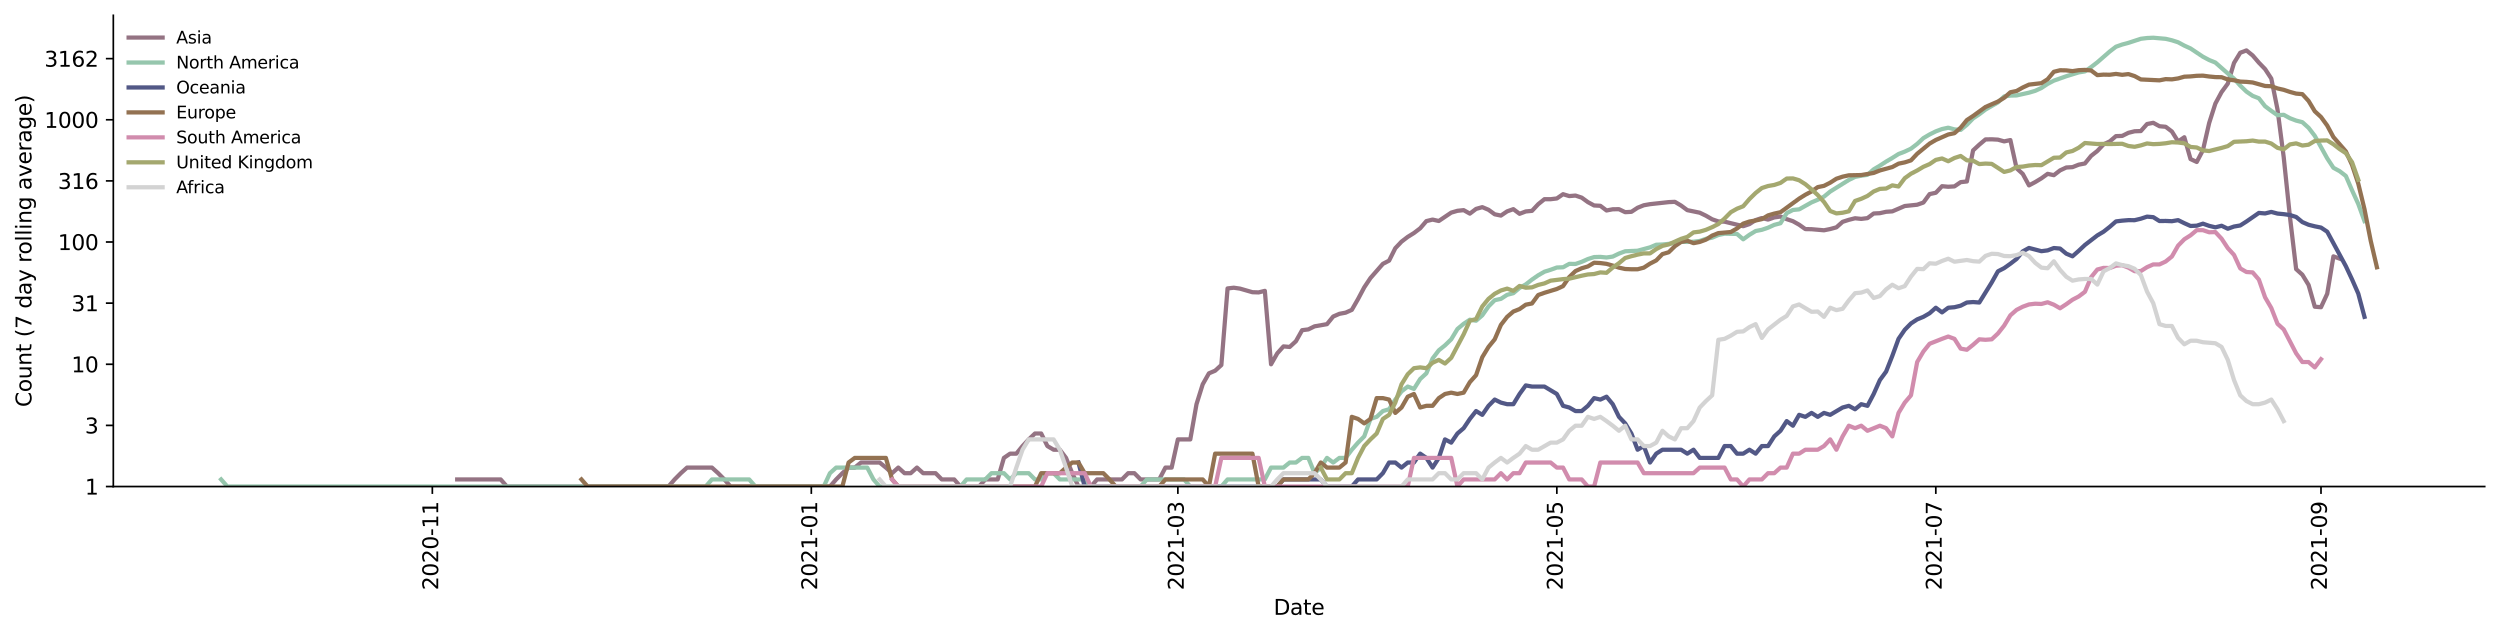 <?xml version="1.0" encoding="utf-8" standalone="no"?>
<!DOCTYPE svg PUBLIC "-//W3C//DTD SVG 1.1//EN"
  "http://www.w3.org/Graphics/SVG/1.1/DTD/svg11.dtd">
<svg height="298.621pt" version="1.1" viewBox="0 0 1176.528 298.621" width="1176.528pt" xmlns="http://www.w3.org/2000/svg" xmlns:xlink="http://www.w3.org/1999/xlink">
 <defs>
  <style type="text/css">*{stroke-linecap:butt;stroke-linejoin:round;}</style>
 </defs>
 <g id="figure_1">
  <g id="patch_1">
   <path d="M 0 298.621 
L 1176.528 298.621 
L 1176.528 0 
L 0 0 
z
" style="fill:#ffffff;"/>
  </g>
  <g id="axes_1">
   <g id="patch_2">
    <path d="M 53.328 228.96 
L 1169.328 228.96 
L 1169.328 7.2 
L 53.328 7.2 
z
" style="fill:#ffffff;"/>
   </g>
   <g id="matplotlib.axis_1">
    <g id="xtick_1">
     <g id="line2d_1">
      <defs>
       <path d="M 0 0 
L 0 3.5 
" id="m0a2b484f6a" style="stroke:#000000;stroke-width:0.8;"/>
      </defs>
      <g>
       <use style="stroke:#000000;stroke-width:0.8;" x="203.463" xlink:href="#m0a2b484f6a" y="228.96"/>
      </g>
     </g>
     <g id="text_1">
      <!-- 2020-11 -->
      <g transform="translate(206.223 277.743)rotate(-90)scale(0.1 -0.1)">
       <defs>
        <path d="M 1228 531 
L 3431 531 
L 3431 0 
L 469 0 
L 469 531 
Q 828 903 1448 1529 
Q 2069 2156 2228 2338 
Q 2531 2678 2651 2914 
Q 2772 3150 2772 3378 
Q 2772 3750 2511 3984 
Q 2250 4219 1831 4219 
Q 1534 4219 1204 4116 
Q 875 4013 500 3803 
L 500 4441 
Q 881 4594 1212 4672 
Q 1544 4750 1819 4750 
Q 2544 4750 2975 4387 
Q 3406 4025 3406 3419 
Q 3406 3131 3298 2873 
Q 3191 2616 2906 2266 
Q 2828 2175 2409 1742 
Q 1991 1309 1228 531 
z
" id="DejaVuSans-32" transform="scale(0.016)"/>
        <path d="M 2034 4250 
Q 1547 4250 1301 3770 
Q 1056 3291 1056 2328 
Q 1056 1369 1301 889 
Q 1547 409 2034 409 
Q 2525 409 2770 889 
Q 3016 1369 3016 2328 
Q 3016 3291 2770 3770 
Q 2525 4250 2034 4250 
z
M 2034 4750 
Q 2819 4750 3233 4129 
Q 3647 3509 3647 2328 
Q 3647 1150 3233 529 
Q 2819 -91 2034 -91 
Q 1250 -91 836 529 
Q 422 1150 422 2328 
Q 422 3509 836 4129 
Q 1250 4750 2034 4750 
z
" id="DejaVuSans-30" transform="scale(0.016)"/>
        <path d="M 313 2009 
L 1997 2009 
L 1997 1497 
L 313 1497 
L 313 2009 
z
" id="DejaVuSans-2d" transform="scale(0.016)"/>
        <path d="M 794 531 
L 1825 531 
L 1825 4091 
L 703 3866 
L 703 4441 
L 1819 4666 
L 2450 4666 
L 2450 531 
L 3481 531 
L 3481 0 
L 794 0 
L 794 531 
z
" id="DejaVuSans-31" transform="scale(0.016)"/>
       </defs>
       <use xlink:href="#DejaVuSans-32"/>
       <use x="63.623" xlink:href="#DejaVuSans-30"/>
       <use x="127.246" xlink:href="#DejaVuSans-32"/>
       <use x="190.869" xlink:href="#DejaVuSans-30"/>
       <use x="254.492" xlink:href="#DejaVuSans-2d"/>
       <use x="290.576" xlink:href="#DejaVuSans-31"/>
       <use x="354.199" xlink:href="#DejaVuSans-31"/>
      </g>
     </g>
    </g>
    <g id="xtick_2">
     <g id="line2d_2">
      <g>
       <use style="stroke:#000000;stroke-width:0.8;" x="381.813" xlink:href="#m0a2b484f6a" y="228.96"/>
      </g>
     </g>
     <g id="text_2">
      <!-- 2021-01 -->
      <g transform="translate(384.572 277.743)rotate(-90)scale(0.1 -0.1)">
       <use xlink:href="#DejaVuSans-32"/>
       <use x="63.623" xlink:href="#DejaVuSans-30"/>
       <use x="127.246" xlink:href="#DejaVuSans-32"/>
       <use x="190.869" xlink:href="#DejaVuSans-31"/>
       <use x="254.492" xlink:href="#DejaVuSans-2d"/>
       <use x="290.576" xlink:href="#DejaVuSans-30"/>
       <use x="354.199" xlink:href="#DejaVuSans-31"/>
      </g>
     </g>
    </g>
    <g id="xtick_3">
     <g id="line2d_3">
      <g>
       <use style="stroke:#000000;stroke-width:0.8;" x="554.315" xlink:href="#m0a2b484f6a" y="228.96"/>
      </g>
     </g>
     <g id="text_3">
      <!-- 2021-03 -->
      <g transform="translate(557.074 277.743)rotate(-90)scale(0.1 -0.1)">
       <defs>
        <path d="M 2597 2516 
Q 3050 2419 3304 2112 
Q 3559 1806 3559 1356 
Q 3559 666 3084 287 
Q 2609 -91 1734 -91 
Q 1441 -91 1130 -33 
Q 819 25 488 141 
L 488 750 
Q 750 597 1062 519 
Q 1375 441 1716 441 
Q 2309 441 2620 675 
Q 2931 909 2931 1356 
Q 2931 1769 2642 2001 
Q 2353 2234 1838 2234 
L 1294 2234 
L 1294 2753 
L 1863 2753 
Q 2328 2753 2575 2939 
Q 2822 3125 2822 3475 
Q 2822 3834 2567 4026 
Q 2313 4219 1838 4219 
Q 1578 4219 1281 4162 
Q 984 4106 628 3988 
L 628 4550 
Q 988 4650 1302 4700 
Q 1616 4750 1894 4750 
Q 2613 4750 3031 4423 
Q 3450 4097 3450 3541 
Q 3450 3153 3228 2886 
Q 3006 2619 2597 2516 
z
" id="DejaVuSans-33" transform="scale(0.016)"/>
       </defs>
       <use xlink:href="#DejaVuSans-32"/>
       <use x="63.623" xlink:href="#DejaVuSans-30"/>
       <use x="127.246" xlink:href="#DejaVuSans-32"/>
       <use x="190.869" xlink:href="#DejaVuSans-31"/>
       <use x="254.492" xlink:href="#DejaVuSans-2d"/>
       <use x="290.576" xlink:href="#DejaVuSans-30"/>
       <use x="354.199" xlink:href="#DejaVuSans-33"/>
      </g>
     </g>
    </g>
    <g id="xtick_4">
     <g id="line2d_4">
      <g>
       <use style="stroke:#000000;stroke-width:0.8;" x="732.664" xlink:href="#m0a2b484f6a" y="228.96"/>
      </g>
     </g>
     <g id="text_4">
      <!-- 2021-05 -->
      <g transform="translate(735.424 277.743)rotate(-90)scale(0.1 -0.1)">
       <defs>
        <path d="M 691 4666 
L 3169 4666 
L 3169 4134 
L 1269 4134 
L 1269 2991 
Q 1406 3038 1543 3061 
Q 1681 3084 1819 3084 
Q 2600 3084 3056 2656 
Q 3513 2228 3513 1497 
Q 3513 744 3044 326 
Q 2575 -91 1722 -91 
Q 1428 -91 1123 -41 
Q 819 9 494 109 
L 494 744 
Q 775 591 1075 516 
Q 1375 441 1709 441 
Q 2250 441 2565 725 
Q 2881 1009 2881 1497 
Q 2881 1984 2565 2268 
Q 2250 2553 1709 2553 
Q 1456 2553 1204 2497 
Q 953 2441 691 2322 
L 691 4666 
z
" id="DejaVuSans-35" transform="scale(0.016)"/>
       </defs>
       <use xlink:href="#DejaVuSans-32"/>
       <use x="63.623" xlink:href="#DejaVuSans-30"/>
       <use x="127.246" xlink:href="#DejaVuSans-32"/>
       <use x="190.869" xlink:href="#DejaVuSans-31"/>
       <use x="254.492" xlink:href="#DejaVuSans-2d"/>
       <use x="290.576" xlink:href="#DejaVuSans-30"/>
       <use x="354.199" xlink:href="#DejaVuSans-35"/>
      </g>
     </g>
    </g>
    <g id="xtick_5">
     <g id="line2d_5">
      <g>
       <use style="stroke:#000000;stroke-width:0.8;" x="911.014" xlink:href="#m0a2b484f6a" y="228.96"/>
      </g>
     </g>
     <g id="text_5">
      <!-- 2021-07 -->
      <g transform="translate(913.773 277.743)rotate(-90)scale(0.1 -0.1)">
       <defs>
        <path d="M 525 4666 
L 3525 4666 
L 3525 4397 
L 1831 0 
L 1172 0 
L 2766 4134 
L 525 4134 
L 525 4666 
z
" id="DejaVuSans-37" transform="scale(0.016)"/>
       </defs>
       <use xlink:href="#DejaVuSans-32"/>
       <use x="63.623" xlink:href="#DejaVuSans-30"/>
       <use x="127.246" xlink:href="#DejaVuSans-32"/>
       <use x="190.869" xlink:href="#DejaVuSans-31"/>
       <use x="254.492" xlink:href="#DejaVuSans-2d"/>
       <use x="290.576" xlink:href="#DejaVuSans-30"/>
       <use x="354.199" xlink:href="#DejaVuSans-37"/>
      </g>
     </g>
    </g>
    <g id="xtick_6">
     <g id="line2d_6">
      <g>
       <use style="stroke:#000000;stroke-width:0.8;" x="1092.287" xlink:href="#m0a2b484f6a" y="228.96"/>
      </g>
     </g>
     <g id="text_6">
      <!-- 2021-09 -->
      <g transform="translate(1095.046 277.743)rotate(-90)scale(0.1 -0.1)">
       <defs>
        <path d="M 703 97 
L 703 672 
Q 941 559 1184 500 
Q 1428 441 1663 441 
Q 2288 441 2617 861 
Q 2947 1281 2994 2138 
Q 2813 1869 2534 1725 
Q 2256 1581 1919 1581 
Q 1219 1581 811 2004 
Q 403 2428 403 3163 
Q 403 3881 828 4315 
Q 1253 4750 1959 4750 
Q 2769 4750 3195 4129 
Q 3622 3509 3622 2328 
Q 3622 1225 3098 567 
Q 2575 -91 1691 -91 
Q 1453 -91 1209 -44 
Q 966 3 703 97 
z
M 1959 2075 
Q 2384 2075 2632 2365 
Q 2881 2656 2881 3163 
Q 2881 3666 2632 3958 
Q 2384 4250 1959 4250 
Q 1534 4250 1286 3958 
Q 1038 3666 1038 3163 
Q 1038 2656 1286 2365 
Q 1534 2075 1959 2075 
z
" id="DejaVuSans-39" transform="scale(0.016)"/>
       </defs>
       <use xlink:href="#DejaVuSans-32"/>
       <use x="63.623" xlink:href="#DejaVuSans-30"/>
       <use x="127.246" xlink:href="#DejaVuSans-32"/>
       <use x="190.869" xlink:href="#DejaVuSans-31"/>
       <use x="254.492" xlink:href="#DejaVuSans-2d"/>
       <use x="290.576" xlink:href="#DejaVuSans-30"/>
       <use x="354.199" xlink:href="#DejaVuSans-39"/>
      </g>
     </g>
    </g>
    <g id="text_7">
     <!-- Date -->
     <g transform="translate(599.377 289.341)scale(0.1 -0.1)">
      <defs>
       <path d="M 1259 4147 
L 1259 519 
L 2022 519 
Q 2988 519 3436 956 
Q 3884 1394 3884 2338 
Q 3884 3275 3436 3711 
Q 2988 4147 2022 4147 
L 1259 4147 
z
M 628 4666 
L 1925 4666 
Q 3281 4666 3915 4102 
Q 4550 3538 4550 2338 
Q 4550 1131 3912 565 
Q 3275 0 1925 0 
L 628 0 
L 628 4666 
z
" id="DejaVuSans-44" transform="scale(0.016)"/>
       <path d="M 2194 1759 
Q 1497 1759 1228 1600 
Q 959 1441 959 1056 
Q 959 750 1161 570 
Q 1363 391 1709 391 
Q 2188 391 2477 730 
Q 2766 1069 2766 1631 
L 2766 1759 
L 2194 1759 
z
M 3341 1997 
L 3341 0 
L 2766 0 
L 2766 531 
Q 2569 213 2275 61 
Q 1981 -91 1556 -91 
Q 1019 -91 701 211 
Q 384 513 384 1019 
Q 384 1609 779 1909 
Q 1175 2209 1959 2209 
L 2766 2209 
L 2766 2266 
Q 2766 2663 2505 2880 
Q 2244 3097 1772 3097 
Q 1472 3097 1187 3025 
Q 903 2953 641 2809 
L 641 3341 
Q 956 3463 1253 3523 
Q 1550 3584 1831 3584 
Q 2591 3584 2966 3190 
Q 3341 2797 3341 1997 
z
" id="DejaVuSans-61" transform="scale(0.016)"/>
       <path d="M 1172 4494 
L 1172 3500 
L 2356 3500 
L 2356 3053 
L 1172 3053 
L 1172 1153 
Q 1172 725 1289 603 
Q 1406 481 1766 481 
L 2356 481 
L 2356 0 
L 1766 0 
Q 1100 0 847 248 
Q 594 497 594 1153 
L 594 3053 
L 172 3053 
L 172 3500 
L 594 3500 
L 594 4494 
L 1172 4494 
z
" id="DejaVuSans-74" transform="scale(0.016)"/>
       <path d="M 3597 1894 
L 3597 1613 
L 953 1613 
Q 991 1019 1311 708 
Q 1631 397 2203 397 
Q 2534 397 2845 478 
Q 3156 559 3463 722 
L 3463 178 
Q 3153 47 2828 -22 
Q 2503 -91 2169 -91 
Q 1331 -91 842 396 
Q 353 884 353 1716 
Q 353 2575 817 3079 
Q 1281 3584 2069 3584 
Q 2775 3584 3186 3129 
Q 3597 2675 3597 1894 
z
M 3022 2063 
Q 3016 2534 2758 2815 
Q 2500 3097 2075 3097 
Q 1594 3097 1305 2825 
Q 1016 2553 972 2059 
L 3022 2063 
z
" id="DejaVuSans-65" transform="scale(0.016)"/>
      </defs>
      <use xlink:href="#DejaVuSans-44"/>
      <use x="77.002" xlink:href="#DejaVuSans-61"/>
      <use x="138.281" xlink:href="#DejaVuSans-74"/>
      <use x="177.49" xlink:href="#DejaVuSans-65"/>
     </g>
    </g>
   </g>
   <g id="matplotlib.axis_2">
    <g id="ytick_1">
     <g id="line2d_7">
      <defs>
       <path d="M 0 0 
L -3.5 0 
" id="m0e72e722ed" style="stroke:#000000;stroke-width:0.8;"/>
      </defs>
      <g>
       <use style="stroke:#000000;stroke-width:0.8;" x="53.328" xlink:href="#m0e72e722ed" y="228.96"/>
      </g>
     </g>
     <g id="text_8">
      <!-- 1 -->
      <g transform="translate(39.966 232.759)scale(0.1 -0.1)">
       <use xlink:href="#DejaVuSans-31"/>
      </g>
     </g>
    </g>
    <g id="ytick_2">
     <g id="line2d_8">
      <g>
       <use style="stroke:#000000;stroke-width:0.8;" x="53.328" xlink:href="#m0e72e722ed" y="200.194"/>
      </g>
     </g>
     <g id="text_9">
      <!-- 3 -->
      <g transform="translate(39.966 203.993)scale(0.1 -0.1)">
       <use xlink:href="#DejaVuSans-33"/>
      </g>
     </g>
    </g>
    <g id="ytick_3">
     <g id="line2d_9">
      <g>
       <use style="stroke:#000000;stroke-width:0.8;" x="53.328" xlink:href="#m0e72e722ed" y="171.428"/>
      </g>
     </g>
     <g id="text_10">
      <!-- 10 -->
      <g transform="translate(33.603 175.227)scale(0.1 -0.1)">
       <use xlink:href="#DejaVuSans-31"/>
       <use x="63.623" xlink:href="#DejaVuSans-30"/>
      </g>
     </g>
    </g>
    <g id="ytick_4">
     <g id="line2d_10">
      <g>
       <use style="stroke:#000000;stroke-width:0.8;" x="53.328" xlink:href="#m0e72e722ed" y="142.662"/>
      </g>
     </g>
     <g id="text_11">
      <!-- 31 -->
      <g transform="translate(33.603 146.461)scale(0.1 -0.1)">
       <use xlink:href="#DejaVuSans-33"/>
       <use x="63.623" xlink:href="#DejaVuSans-31"/>
      </g>
     </g>
    </g>
    <g id="ytick_5">
     <g id="line2d_11">
      <g>
       <use style="stroke:#000000;stroke-width:0.8;" x="53.328" xlink:href="#m0e72e722ed" y="113.896"/>
      </g>
     </g>
     <g id="text_12">
      <!-- 100 -->
      <g transform="translate(27.241 117.695)scale(0.1 -0.1)">
       <use xlink:href="#DejaVuSans-31"/>
       <use x="63.623" xlink:href="#DejaVuSans-30"/>
       <use x="127.246" xlink:href="#DejaVuSans-30"/>
      </g>
     </g>
    </g>
    <g id="ytick_6">
     <g id="line2d_12">
      <g>
       <use style="stroke:#000000;stroke-width:0.8;" x="53.328" xlink:href="#m0e72e722ed" y="85.13"/>
      </g>
     </g>
     <g id="text_13">
      <!-- 316 -->
      <g transform="translate(27.241 88.929)scale(0.1 -0.1)">
       <defs>
        <path d="M 2113 2584 
Q 1688 2584 1439 2293 
Q 1191 2003 1191 1497 
Q 1191 994 1439 701 
Q 1688 409 2113 409 
Q 2538 409 2786 701 
Q 3034 994 3034 1497 
Q 3034 2003 2786 2293 
Q 2538 2584 2113 2584 
z
M 3366 4563 
L 3366 3988 
Q 3128 4100 2886 4159 
Q 2644 4219 2406 4219 
Q 1781 4219 1451 3797 
Q 1122 3375 1075 2522 
Q 1259 2794 1537 2939 
Q 1816 3084 2150 3084 
Q 2853 3084 3261 2657 
Q 3669 2231 3669 1497 
Q 3669 778 3244 343 
Q 2819 -91 2113 -91 
Q 1303 -91 875 529 
Q 447 1150 447 2328 
Q 447 3434 972 4092 
Q 1497 4750 2381 4750 
Q 2619 4750 2861 4703 
Q 3103 4656 3366 4563 
z
" id="DejaVuSans-36" transform="scale(0.016)"/>
       </defs>
       <use xlink:href="#DejaVuSans-33"/>
       <use x="63.623" xlink:href="#DejaVuSans-31"/>
       <use x="127.246" xlink:href="#DejaVuSans-36"/>
      </g>
     </g>
    </g>
    <g id="ytick_7">
     <g id="line2d_13">
      <g>
       <use style="stroke:#000000;stroke-width:0.8;" x="53.328" xlink:href="#m0e72e722ed" y="56.364"/>
      </g>
     </g>
     <g id="text_14">
      <!-- 1000 -->
      <g transform="translate(20.878 60.163)scale(0.1 -0.1)">
       <use xlink:href="#DejaVuSans-31"/>
       <use x="63.623" xlink:href="#DejaVuSans-30"/>
       <use x="127.246" xlink:href="#DejaVuSans-30"/>
       <use x="190.869" xlink:href="#DejaVuSans-30"/>
      </g>
     </g>
    </g>
    <g id="ytick_8">
     <g id="line2d_14">
      <g>
       <use style="stroke:#000000;stroke-width:0.8;" x="53.328" xlink:href="#m0e72e722ed" y="27.598"/>
      </g>
     </g>
     <g id="text_15">
      <!-- 3162 -->
      <g transform="translate(20.878 31.397)scale(0.1 -0.1)">
       <use xlink:href="#DejaVuSans-33"/>
       <use x="63.623" xlink:href="#DejaVuSans-31"/>
       <use x="127.246" xlink:href="#DejaVuSans-36"/>
       <use x="190.869" xlink:href="#DejaVuSans-32"/>
      </g>
     </g>
    </g>
    <g id="text_16">
     <!-- Count (7 day rolling average) -->
     <g transform="translate(14.798 191.548)rotate(-90)scale(0.1 -0.1)">
      <defs>
       <path d="M 4122 4306 
L 4122 3641 
Q 3803 3938 3442 4084 
Q 3081 4231 2675 4231 
Q 1875 4231 1450 3742 
Q 1025 3253 1025 2328 
Q 1025 1406 1450 917 
Q 1875 428 2675 428 
Q 3081 428 3442 575 
Q 3803 722 4122 1019 
L 4122 359 
Q 3791 134 3420 21 
Q 3050 -91 2638 -91 
Q 1578 -91 968 557 
Q 359 1206 359 2328 
Q 359 3453 968 4101 
Q 1578 4750 2638 4750 
Q 3056 4750 3426 4639 
Q 3797 4528 4122 4306 
z
" id="DejaVuSans-43" transform="scale(0.016)"/>
       <path d="M 1959 3097 
Q 1497 3097 1228 2736 
Q 959 2375 959 1747 
Q 959 1119 1226 758 
Q 1494 397 1959 397 
Q 2419 397 2687 759 
Q 2956 1122 2956 1747 
Q 2956 2369 2687 2733 
Q 2419 3097 1959 3097 
z
M 1959 3584 
Q 2709 3584 3137 3096 
Q 3566 2609 3566 1747 
Q 3566 888 3137 398 
Q 2709 -91 1959 -91 
Q 1206 -91 779 398 
Q 353 888 353 1747 
Q 353 2609 779 3096 
Q 1206 3584 1959 3584 
z
" id="DejaVuSans-6f" transform="scale(0.016)"/>
       <path d="M 544 1381 
L 544 3500 
L 1119 3500 
L 1119 1403 
Q 1119 906 1312 657 
Q 1506 409 1894 409 
Q 2359 409 2629 706 
Q 2900 1003 2900 1516 
L 2900 3500 
L 3475 3500 
L 3475 0 
L 2900 0 
L 2900 538 
Q 2691 219 2414 64 
Q 2138 -91 1772 -91 
Q 1169 -91 856 284 
Q 544 659 544 1381 
z
M 1991 3584 
L 1991 3584 
z
" id="DejaVuSans-75" transform="scale(0.016)"/>
       <path d="M 3513 2113 
L 3513 0 
L 2938 0 
L 2938 2094 
Q 2938 2591 2744 2837 
Q 2550 3084 2163 3084 
Q 1697 3084 1428 2787 
Q 1159 2491 1159 1978 
L 1159 0 
L 581 0 
L 581 3500 
L 1159 3500 
L 1159 2956 
Q 1366 3272 1645 3428 
Q 1925 3584 2291 3584 
Q 2894 3584 3203 3211 
Q 3513 2838 3513 2113 
z
" id="DejaVuSans-6e" transform="scale(0.016)"/>
       <path id="DejaVuSans-20" transform="scale(0.016)"/>
       <path d="M 1984 4856 
Q 1566 4138 1362 3434 
Q 1159 2731 1159 2009 
Q 1159 1288 1364 580 
Q 1569 -128 1984 -844 
L 1484 -844 
Q 1016 -109 783 600 
Q 550 1309 550 2009 
Q 550 2706 781 3412 
Q 1013 4119 1484 4856 
L 1984 4856 
z
" id="DejaVuSans-28" transform="scale(0.016)"/>
       <path d="M 2906 2969 
L 2906 4863 
L 3481 4863 
L 3481 0 
L 2906 0 
L 2906 525 
Q 2725 213 2448 61 
Q 2172 -91 1784 -91 
Q 1150 -91 751 415 
Q 353 922 353 1747 
Q 353 2572 751 3078 
Q 1150 3584 1784 3584 
Q 2172 3584 2448 3432 
Q 2725 3281 2906 2969 
z
M 947 1747 
Q 947 1113 1208 752 
Q 1469 391 1925 391 
Q 2381 391 2643 752 
Q 2906 1113 2906 1747 
Q 2906 2381 2643 2742 
Q 2381 3103 1925 3103 
Q 1469 3103 1208 2742 
Q 947 2381 947 1747 
z
" id="DejaVuSans-64" transform="scale(0.016)"/>
       <path d="M 2059 -325 
Q 1816 -950 1584 -1140 
Q 1353 -1331 966 -1331 
L 506 -1331 
L 506 -850 
L 844 -850 
Q 1081 -850 1212 -737 
Q 1344 -625 1503 -206 
L 1606 56 
L 191 3500 
L 800 3500 
L 1894 763 
L 2988 3500 
L 3597 3500 
L 2059 -325 
z
" id="DejaVuSans-79" transform="scale(0.016)"/>
       <path d="M 2631 2963 
Q 2534 3019 2420 3045 
Q 2306 3072 2169 3072 
Q 1681 3072 1420 2755 
Q 1159 2438 1159 1844 
L 1159 0 
L 581 0 
L 581 3500 
L 1159 3500 
L 1159 2956 
Q 1341 3275 1631 3429 
Q 1922 3584 2338 3584 
Q 2397 3584 2469 3576 
Q 2541 3569 2628 3553 
L 2631 2963 
z
" id="DejaVuSans-72" transform="scale(0.016)"/>
       <path d="M 603 4863 
L 1178 4863 
L 1178 0 
L 603 0 
L 603 4863 
z
" id="DejaVuSans-6c" transform="scale(0.016)"/>
       <path d="M 603 3500 
L 1178 3500 
L 1178 0 
L 603 0 
L 603 3500 
z
M 603 4863 
L 1178 4863 
L 1178 4134 
L 603 4134 
L 603 4863 
z
" id="DejaVuSans-69" transform="scale(0.016)"/>
       <path d="M 2906 1791 
Q 2906 2416 2648 2759 
Q 2391 3103 1925 3103 
Q 1463 3103 1205 2759 
Q 947 2416 947 1791 
Q 947 1169 1205 825 
Q 1463 481 1925 481 
Q 2391 481 2648 825 
Q 2906 1169 2906 1791 
z
M 3481 434 
Q 3481 -459 3084 -895 
Q 2688 -1331 1869 -1331 
Q 1566 -1331 1297 -1286 
Q 1028 -1241 775 -1147 
L 775 -588 
Q 1028 -725 1275 -790 
Q 1522 -856 1778 -856 
Q 2344 -856 2625 -561 
Q 2906 -266 2906 331 
L 2906 616 
Q 2728 306 2450 153 
Q 2172 0 1784 0 
Q 1141 0 747 490 
Q 353 981 353 1791 
Q 353 2603 747 3093 
Q 1141 3584 1784 3584 
Q 2172 3584 2450 3431 
Q 2728 3278 2906 2969 
L 2906 3500 
L 3481 3500 
L 3481 434 
z
" id="DejaVuSans-67" transform="scale(0.016)"/>
       <path d="M 191 3500 
L 800 3500 
L 1894 563 
L 2988 3500 
L 3597 3500 
L 2284 0 
L 1503 0 
L 191 3500 
z
" id="DejaVuSans-76" transform="scale(0.016)"/>
       <path d="M 513 4856 
L 1013 4856 
Q 1481 4119 1714 3412 
Q 1947 2706 1947 2009 
Q 1947 1309 1714 600 
Q 1481 -109 1013 -844 
L 513 -844 
Q 928 -128 1133 580 
Q 1338 1288 1338 2009 
Q 1338 2731 1133 3434 
Q 928 4138 513 4856 
z
" id="DejaVuSans-29" transform="scale(0.016)"/>
      </defs>
      <use xlink:href="#DejaVuSans-43"/>
      <use x="69.824" xlink:href="#DejaVuSans-6f"/>
      <use x="131.006" xlink:href="#DejaVuSans-75"/>
      <use x="194.385" xlink:href="#DejaVuSans-6e"/>
      <use x="257.764" xlink:href="#DejaVuSans-74"/>
      <use x="296.973" xlink:href="#DejaVuSans-20"/>
      <use x="328.76" xlink:href="#DejaVuSans-28"/>
      <use x="367.773" xlink:href="#DejaVuSans-37"/>
      <use x="431.396" xlink:href="#DejaVuSans-20"/>
      <use x="463.184" xlink:href="#DejaVuSans-64"/>
      <use x="526.66" xlink:href="#DejaVuSans-61"/>
      <use x="587.939" xlink:href="#DejaVuSans-79"/>
      <use x="647.119" xlink:href="#DejaVuSans-20"/>
      <use x="678.906" xlink:href="#DejaVuSans-72"/>
      <use x="717.77" xlink:href="#DejaVuSans-6f"/>
      <use x="778.951" xlink:href="#DejaVuSans-6c"/>
      <use x="806.734" xlink:href="#DejaVuSans-6c"/>
      <use x="834.518" xlink:href="#DejaVuSans-69"/>
      <use x="862.301" xlink:href="#DejaVuSans-6e"/>
      <use x="925.68" xlink:href="#DejaVuSans-67"/>
      <use x="989.156" xlink:href="#DejaVuSans-20"/>
      <use x="1020.943" xlink:href="#DejaVuSans-61"/>
      <use x="1082.223" xlink:href="#DejaVuSans-76"/>
      <use x="1141.402" xlink:href="#DejaVuSans-65"/>
      <use x="1202.926" xlink:href="#DejaVuSans-72"/>
      <use x="1244.039" xlink:href="#DejaVuSans-61"/>
      <use x="1305.318" xlink:href="#DejaVuSans-67"/>
      <use x="1368.795" xlink:href="#DejaVuSans-65"/>
      <use x="1430.318" xlink:href="#DejaVuSans-29"/>
     </g>
    </g>
   </g>
   <g id="line2d_15">
    <path clip-path="url(#pf8a0e78df2)" d="M 215.158 225.624 
L 235.625 225.624 
L 238.548 228.96 
L 314.566 228.96 
L 317.49 225.624 
L 320.414 222.681 
L 323.338 220.048 
L 335.033 220.048 
L 337.956 222.681 
L 340.88 225.624 
L 343.804 228.96 
L 390.584 228.96 
L 393.508 225.624 
L 396.432 222.681 
L 399.355 220.048 
L 402.279 220.048 
L 405.203 217.667 
L 413.974 217.667 
L 416.898 220.048 
L 419.822 222.681 
L 422.745 220.048 
L 425.669 222.681 
L 428.593 222.681 
L 431.517 220.048 
L 434.441 222.681 
L 440.288 222.681 
L 443.212 225.624 
L 449.059 225.624 
L 451.983 228.96 
L 460.754 228.96 
L 463.678 225.624 
L 469.526 225.624 
L 472.449 215.493 
L 475.373 213.493 
L 478.297 213.493 
L 481.221 209.917 
L 484.144 206.79 
L 487.068 204.011 
L 489.992 204.011 
L 492.916 209.917 
L 495.84 211.641 
L 498.763 211.641 
L 501.687 215.493 
L 504.611 222.681 
L 507.535 228.96 
L 513.382 228.96 
L 516.306 225.624 
L 528.001 225.624 
L 530.925 222.681 
L 533.848 222.681 
L 536.772 225.624 
L 545.543 225.624 
L 548.467 220.048 
L 551.391 220.048 
L 554.315 206.79 
L 560.162 206.79 
L 563.086 190.217 
L 566.01 180.855 
L 568.934 175.7 
L 571.857 174.46 
L 574.781 171.788 
L 577.705 135.742 
L 580.629 135.402 
L 583.552 135.827 
L 589.4 137.515 
L 592.324 137.607 
L 595.247 136.88 
L 598.171 171.428 
L 601.095 166.285 
L 604.019 163.021 
L 606.942 163.277 
L 609.866 160.593 
L 612.79 155.391 
L 615.714 155.018 
L 618.638 153.579 
L 624.485 152.552 
L 627.409 148.966 
L 630.333 147.691 
L 633.256 147.145 
L 636.18 145.83 
L 639.104 140.746 
L 642.028 135.234 
L 644.951 130.86 
L 650.799 124.17 
L 653.723 122.655 
L 656.646 116.808 
L 659.57 113.718 
L 662.494 111.482 
L 665.418 109.67 
L 668.341 107.451 
L 671.265 104.052 
L 674.189 103.34 
L 677.113 104.004 
L 682.96 100.057 
L 685.884 99.21 
L 688.808 98.894 
L 691.732 100.533 
L 694.655 98.314 
L 697.579 97.486 
L 700.503 98.719 
L 703.427 100.849 
L 706.35 101.449 
L 709.274 99.469 
L 712.198 98.429 
L 715.122 100.617 
L 718.045 99.509 
L 720.969 99.23 
L 723.893 96.1 
L 726.817 93.746 
L 729.74 93.746 
L 732.664 93.397 
L 735.588 91.39 
L 738.512 92.276 
L 741.436 92.037 
L 744.359 93.008 
L 747.283 95.121 
L 750.207 96.702 
L 753.131 96.846 
L 756.054 99.052 
L 758.978 98.487 
L 761.902 98.448 
L 764.826 99.852 
L 767.749 99.69 
L 770.673 97.765 
L 773.597 96.595 
L 776.521 96.082 
L 785.292 95.121 
L 788.216 94.987 
L 791.139 96.738 
L 794.063 98.894 
L 799.911 100.098 
L 802.835 101.514 
L 805.758 103.2 
L 808.682 104.221 
L 811.606 104.319 
L 820.377 106.451 
L 823.301 105.463 
L 826.225 103.575 
L 829.148 102.603 
L 832.072 103.34 
L 834.996 102.309 
L 837.92 101.908 
L 840.843 103.131 
L 843.767 104.101 
L 846.691 105.745 
L 849.615 107.812 
L 852.538 107.868 
L 858.386 108.378 
L 861.31 107.784 
L 864.234 106.986 
L 867.157 104.392 
L 870.081 103.458 
L 873.005 102.717 
L 875.929 103.015 
L 878.852 102.648 
L 881.776 100.47 
L 884.7 100.325 
L 887.624 99.67 
L 890.547 99.469 
L 896.395 96.955 
L 902.242 96.346 
L 905.166 95.324 
L 908.09 91.347 
L 911.014 90.718 
L 913.938 87.628 
L 916.861 87.891 
L 919.785 87.715 
L 922.709 85.719 
L 925.633 85.398 
L 928.556 70.781 
L 931.48 68.068 
L 934.404 65.615 
L 937.328 65.558 
L 940.251 65.718 
L 943.175 66.536 
L 946.099 65.916 
L 949.023 79.187 
L 951.946 81.851 
L 954.87 87.244 
L 957.794 85.685 
L 960.718 83.914 
L 963.641 81.812 
L 966.565 82.442 
L 969.489 80.185 
L 972.413 78.825 
L 975.337 78.659 
L 978.26 77.501 
L 981.184 76.926 
L 984.108 73.343 
L 987.032 71.043 
L 989.955 67.937 
L 992.879 66.541 
L 995.803 64.062 
L 998.727 63.965 
L 1001.65 62.503 
L 1004.574 61.775 
L 1007.498 61.678 
L 1010.422 58.374 
L 1013.345 57.793 
L 1016.269 59.404 
L 1019.193 59.668 
L 1022.117 61.89 
L 1025.04 66.579 
L 1027.964 64.597 
L 1030.888 74.852 
L 1033.812 76.22 
L 1036.736 70.642 
L 1039.659 57.883 
L 1042.583 48.736 
L 1045.507 43.315 
L 1048.431 39.347 
L 1051.354 29.615 
L 1054.278 24.822 
L 1057.202 23.731 
L 1060.126 26.094 
L 1063.049 29.488 
L 1065.973 32.51 
L 1068.897 36.972 
L 1071.821 51.528 
L 1074.744 74.021 
L 1077.668 102.041 
L 1080.592 126.659 
L 1083.516 129.292 
L 1086.439 134.086 
L 1089.363 144.338 
L 1092.287 144.58 
L 1095.211 138.26 
L 1098.135 120.659 
L 1101.058 121.71 
L 1101.058 121.71 
" style="fill:none;stroke:#947383;stroke-linecap:square;stroke-width:2;"/>
   </g>
   <g id="line2d_16">
    <path clip-path="url(#pf8a0e78df2)" d="M 104.055 225.624 
L 106.979 228.96 
L 332.109 228.96 
L 335.033 225.624 
L 352.575 225.624 
L 355.499 228.96 
L 387.66 228.96 
L 390.584 222.681 
L 393.508 220.048 
L 408.127 220.048 
L 411.05 225.624 
L 413.974 228.96 
L 451.983 228.96 
L 454.907 225.624 
L 463.678 225.624 
L 466.602 222.681 
L 472.449 222.681 
L 475.373 225.624 
L 478.297 222.681 
L 484.144 222.681 
L 487.068 225.624 
L 489.992 225.624 
L 492.916 222.681 
L 495.84 222.681 
L 498.763 225.624 
L 510.458 225.624 
L 513.382 228.96 
L 536.772 228.96 
L 539.696 225.624 
L 557.239 225.624 
L 560.162 228.96 
L 574.781 228.96 
L 577.705 225.624 
L 595.247 225.624 
L 598.171 220.048 
L 604.019 220.048 
L 606.942 217.667 
L 609.866 217.667 
L 612.79 215.493 
L 615.714 215.493 
L 618.638 222.681 
L 621.561 220.048 
L 624.485 215.493 
L 627.409 217.667 
L 630.333 215.493 
L 633.256 215.493 
L 636.18 211.641 
L 639.104 208.305 
L 642.028 205.362 
L 644.951 197.154 
L 647.875 196.174 
L 650.799 193.446 
L 653.723 192.598 
L 656.646 188.043 
L 659.57 184.191 
L 662.494 181.918 
L 665.418 183.029 
L 668.341 178.379 
L 671.265 175.7 
L 674.189 168.724 
L 677.113 164.873 
L 680.037 162.516 
L 682.96 159.685 
L 685.884 154.833 
L 688.808 152.385 
L 691.732 150.462 
L 694.655 150.929 
L 697.579 148.391 
L 700.503 144.217 
L 703.427 141.274 
L 706.35 140.642 
L 709.274 138.738 
L 712.198 137.978 
L 715.122 135.486 
L 718.045 133.847 
L 720.969 131.574 
L 723.893 129.558 
L 726.817 127.878 
L 729.74 126.959 
L 732.664 125.898 
L 735.588 125.783 
L 738.512 124.17 
L 741.436 124.224 
L 744.359 123.219 
L 747.283 121.906 
L 750.207 120.989 
L 753.131 120.894 
L 756.054 121.179 
L 758.978 120.753 
L 761.902 119.338 
L 764.826 118.252 
L 770.673 117.999 
L 776.521 116.41 
L 779.444 115.178 
L 782.368 115.065 
L 785.292 114.768 
L 791.139 113.789 
L 794.063 113.86 
L 796.987 113.754 
L 799.911 113.401 
L 802.835 112.406 
L 805.758 111.841 
L 808.682 110.591 
L 811.606 109.973 
L 817.453 110.095 
L 820.377 112.609 
L 823.301 110.497 
L 826.225 108.724 
L 829.148 108.15 
L 832.072 107.149 
L 834.996 105.823 
L 837.92 105.059 
L 840.843 100.304 
L 843.767 98.816 
L 846.691 98.525 
L 852.538 95.239 
L 855.462 94.002 
L 858.386 92.548 
L 861.31 90.146 
L 870.081 84.689 
L 873.005 83.256 
L 875.929 82.687 
L 878.852 82.281 
L 881.776 79.699 
L 884.7 77.954 
L 887.624 76.047 
L 890.547 74.334 
L 893.471 72.477 
L 896.395 71.353 
L 899.319 69.974 
L 902.242 67.728 
L 905.166 65.007 
L 908.09 63.277 
L 911.014 61.824 
L 913.938 60.729 
L 916.861 60.099 
L 919.785 60.895 
L 922.709 61.136 
L 925.633 58.728 
L 928.556 55.716 
L 931.48 53.773 
L 934.404 51.554 
L 940.251 48.18 
L 943.175 45.402 
L 946.099 44.987 
L 949.023 44.908 
L 954.87 43.611 
L 957.794 42.741 
L 960.718 41.409 
L 963.641 39.47 
L 966.565 37.952 
L 972.413 35.876 
L 978.26 34.072 
L 981.184 33.603 
L 984.108 31.564 
L 987.032 29.32 
L 992.879 24.226 
L 995.803 21.986 
L 998.727 20.954 
L 1001.65 20.17 
L 1007.498 18.254 
L 1010.422 17.897 
L 1013.345 17.76 
L 1019.193 18.272 
L 1022.117 18.96 
L 1025.04 19.894 
L 1027.964 21.468 
L 1030.888 22.801 
L 1036.736 26.704 
L 1039.659 28.252 
L 1042.583 29.432 
L 1048.431 34.578 
L 1051.354 37.005 
L 1054.278 40.295 
L 1057.202 43.106 
L 1060.126 45.112 
L 1063.049 46.255 
L 1065.973 49.993 
L 1068.897 52.177 
L 1071.821 54.221 
L 1074.744 54.028 
L 1077.668 55.636 
L 1080.592 56.753 
L 1083.516 57.5 
L 1086.439 60.145 
L 1089.363 63.94 
L 1095.211 74.51 
L 1098.135 78.966 
L 1101.058 80.549 
L 1103.982 82.81 
L 1106.906 89.573 
L 1109.83 95.978 
L 1112.753 104.052 
L 1112.753 104.052 
" style="fill:none;stroke:#96c6ad;stroke-linecap:square;stroke-width:2;"/>
   </g>
   <g id="line2d_17">
    <path clip-path="url(#pf8a0e78df2)" d="M 507.535 217.667 
L 510.458 228.96 
L 601.095 228.96 
L 604.019 225.624 
L 621.561 225.624 
L 624.485 228.96 
L 636.18 228.96 
L 639.104 225.624 
L 647.875 225.624 
L 650.799 222.681 
L 653.723 217.667 
L 656.646 217.667 
L 659.57 220.048 
L 662.494 217.667 
L 665.418 217.667 
L 668.341 213.493 
L 671.265 215.493 
L 674.189 220.048 
L 677.113 215.493 
L 680.037 206.79 
L 682.96 208.305 
L 685.884 204.011 
L 688.808 201.51 
L 691.732 197.154 
L 694.655 193.446 
L 697.579 195.231 
L 700.503 190.986 
L 703.427 188.043 
L 706.35 189.471 
L 709.274 190.217 
L 712.198 190.217 
L 715.122 185.41 
L 718.045 181.381 
L 720.969 181.918 
L 726.817 181.918 
L 732.664 185.41 
L 735.588 190.986 
L 738.512 191.779 
L 741.436 193.446 
L 744.359 193.446 
L 747.283 190.986 
L 750.207 187.358 
L 753.131 188.043 
L 756.054 186.692 
L 758.978 190.217 
L 761.902 196.174 
L 764.826 199.237 
L 767.749 204.011 
L 770.673 211.641 
L 773.597 209.917 
L 776.521 217.667 
L 779.444 213.493 
L 782.368 211.641 
L 791.139 211.641 
L 794.063 213.493 
L 796.987 211.641 
L 799.911 215.493 
L 808.682 215.493 
L 811.606 209.917 
L 814.53 209.917 
L 817.453 213.493 
L 820.377 213.493 
L 823.301 211.641 
L 826.225 213.493 
L 829.148 209.917 
L 832.072 209.917 
L 834.996 205.362 
L 837.92 202.729 
L 840.843 198.174 
L 843.767 200.348 
L 846.691 195.231 
L 849.615 196.174 
L 852.538 194.322 
L 855.462 196.174 
L 858.386 194.322 
L 861.31 195.231 
L 867.157 191.779 
L 870.081 190.986 
L 873.005 192.598 
L 875.929 190.217 
L 878.852 190.986 
L 881.776 185.41 
L 884.7 178.855 
L 887.624 174.867 
L 890.547 167.475 
L 893.471 159.462 
L 896.395 155.204 
L 899.319 152.219 
L 902.242 150.309 
L 905.166 149.111 
L 908.09 147.417 
L 911.014 144.825 
L 913.938 147.011 
L 916.861 144.825 
L 919.785 144.58 
L 922.709 143.86 
L 925.633 142.366 
L 928.556 142.144 
L 931.48 142.366 
L 937.328 132.913 
L 940.251 127.692 
L 943.175 126.188 
L 946.099 124.116 
L 949.023 121.857 
L 951.946 118.295 
L 954.87 116.688 
L 960.718 118.21 
L 963.641 117.831 
L 966.565 116.728 
L 969.489 116.969 
L 972.413 119.382 
L 975.337 120.613 
L 978.26 118.041 
L 981.184 115.291 
L 987.032 110.779 
L 989.955 109.045 
L 992.879 106.744 
L 995.803 104.197 
L 998.727 103.837 
L 1001.65 103.599 
L 1004.574 103.623 
L 1007.498 102.923 
L 1010.422 101.953 
L 1013.345 102.197 
L 1016.269 104.028 
L 1019.193 103.98 
L 1022.117 104.101 
L 1025.04 103.599 
L 1027.964 105.034 
L 1030.888 106.345 
L 1033.812 106.213 
L 1036.736 105.261 
L 1039.659 106.292 
L 1042.583 106.986 
L 1045.507 106.24 
L 1048.431 107.644 
L 1051.354 106.61 
L 1054.278 106.108 
L 1057.202 104.246 
L 1063.049 100.201 
L 1065.973 100.45 
L 1068.897 99.731 
L 1071.821 100.512 
L 1074.744 100.785 
L 1077.668 101.19 
L 1080.592 102.108 
L 1083.516 104.514 
L 1086.439 105.771 
L 1089.363 106.504 
L 1092.287 107.095 
L 1095.211 109.045 
L 1103.982 125.271 
L 1106.906 131.502 
L 1109.83 138.166 
L 1112.753 149.111 
L 1112.753 149.111 
" style="fill:none;stroke:#525886;stroke-linecap:square;stroke-width:2;"/>
   </g>
   <g id="line2d_18">
    <path clip-path="url(#pf8a0e78df2)" d="M 273.634 225.624 
L 276.557 228.96 
L 396.432 228.96 
L 399.355 217.667 
L 402.279 215.493 
L 416.898 215.493 
L 419.822 225.624 
L 422.745 228.96 
L 487.068 228.96 
L 489.992 222.681 
L 498.763 222.681 
L 501.687 220.048 
L 504.611 217.667 
L 507.535 217.667 
L 510.458 222.681 
L 519.23 222.681 
L 522.153 225.624 
L 525.077 228.96 
L 545.543 228.96 
L 548.467 225.624 
L 566.01 225.624 
L 568.934 228.96 
L 571.857 213.493 
L 589.4 213.493 
L 592.324 228.96 
L 601.095 228.96 
L 604.019 225.624 
L 615.714 225.624 
L 618.638 222.681 
L 621.561 217.667 
L 624.485 220.048 
L 630.333 220.048 
L 633.256 217.667 
L 636.18 196.174 
L 639.104 197.154 
L 642.028 199.237 
L 644.951 197.154 
L 647.875 187.358 
L 650.799 187.358 
L 653.723 188.043 
L 656.646 194.322 
L 659.57 191.779 
L 662.494 186.692 
L 665.418 185.41 
L 668.341 191.779 
L 671.265 190.986 
L 674.189 190.986 
L 677.113 187.358 
L 680.037 185.41 
L 682.96 184.794 
L 685.884 185.41 
L 688.808 184.794 
L 691.732 179.835 
L 694.655 176.561 
L 697.579 168.092 
L 700.503 163.277 
L 703.427 159.685 
L 706.35 152.89 
L 709.274 149.111 
L 712.198 146.611 
L 715.122 145.448 
L 718.045 143.39 
L 720.969 142.816 
L 723.893 138.835 
L 726.817 137.792 
L 732.664 136 
L 735.588 134.653 
L 738.512 130.373 
L 741.436 127.568 
L 744.359 126.246 
L 747.283 125.384 
L 750.207 123.637 
L 753.131 123.796 
L 756.054 124.17 
L 758.978 124.991 
L 761.902 125.956 
L 764.826 126.6 
L 767.749 126.719 
L 770.673 126.719 
L 773.597 125.956 
L 776.521 124.063 
L 779.444 122.554 
L 782.368 119.561 
L 785.292 118.724 
L 788.216 115.863 
L 791.139 113.86 
L 794.063 113.296 
L 796.987 114.437 
L 799.911 113.86 
L 802.835 112.779 
L 805.758 110.874 
L 808.682 109.7 
L 814.53 109.192 
L 817.453 107.506 
L 820.377 105.235 
L 823.301 104.246 
L 826.225 103.765 
L 829.148 103.131 
L 832.072 101.362 
L 834.996 100.512 
L 837.92 99.873 
L 846.691 93.476 
L 849.615 91.653 
L 852.538 90.104 
L 855.462 88.056 
L 858.386 87.466 
L 861.31 85.975 
L 864.234 84.108 
L 867.157 83.141 
L 870.081 82.503 
L 875.929 82.381 
L 881.776 81.38 
L 884.7 80.213 
L 890.547 78.607 
L 893.471 77.023 
L 896.395 76.419 
L 899.319 75.481 
L 902.242 72.376 
L 908.09 67.571 
L 911.014 65.869 
L 916.861 63.292 
L 919.785 62.678 
L 922.709 60.095 
L 925.633 56.5 
L 928.556 54.577 
L 934.404 50.339 
L 940.251 47.792 
L 943.175 46.02 
L 946.099 43.416 
L 949.023 42.816 
L 951.946 41.173 
L 954.87 39.819 
L 960.718 39.144 
L 963.641 37.286 
L 966.565 33.784 
L 969.489 33.063 
L 972.413 33.122 
L 975.337 33.477 
L 978.26 33.031 
L 981.184 32.899 
L 984.108 33.166 
L 987.032 35.354 
L 989.955 35.115 
L 992.879 35.179 
L 995.803 34.787 
L 998.727 35.212 
L 1001.65 34.863 
L 1004.574 35.814 
L 1007.498 37.385 
L 1016.269 37.809 
L 1019.193 37.235 
L 1022.117 37.348 
L 1025.04 36.908 
L 1027.964 36.091 
L 1030.888 35.96 
L 1033.812 35.673 
L 1036.736 35.601 
L 1039.659 36.004 
L 1042.583 36.281 
L 1045.507 36.333 
L 1048.431 37.406 
L 1051.354 37.777 
L 1054.278 38.4 
L 1057.202 38.531 
L 1060.126 38.814 
L 1065.973 40.464 
L 1068.897 40.58 
L 1071.821 41.618 
L 1074.744 42.272 
L 1077.668 43.255 
L 1080.592 44.052 
L 1083.516 44.304 
L 1086.439 47.505 
L 1089.363 52.368 
L 1092.287 55.063 
L 1095.211 59.08 
L 1098.135 64.513 
L 1103.982 71.256 
L 1106.906 77.643 
L 1109.83 86.422 
L 1112.753 98.448 
L 1115.677 113.296 
L 1118.601 125.783 
L 1118.601 125.783 
" style="fill:none;stroke:#937252;stroke-linecap:square;stroke-width:2;"/>
   </g>
   <g id="line2d_19">
    <path clip-path="url(#pf8a0e78df2)" d="M 419.822 225.624 
L 422.745 228.96 
L 489.992 228.96 
L 492.916 222.681 
L 510.458 222.681 
L 513.382 228.96 
L 571.857 228.96 
L 574.781 215.493 
L 592.324 215.493 
L 595.247 228.96 
L 662.494 228.96 
L 665.418 215.493 
L 682.96 215.493 
L 685.884 228.96 
L 688.808 225.624 
L 703.427 225.624 
L 706.35 222.681 
L 709.274 225.624 
L 712.198 222.681 
L 715.122 222.681 
L 718.045 217.667 
L 729.74 217.667 
L 732.664 220.048 
L 735.588 220.048 
L 738.512 225.624 
L 744.359 225.624 
L 747.283 228.96 
L 750.207 228.96 
L 753.131 217.667 
L 770.673 217.667 
L 773.597 222.681 
L 796.987 222.681 
L 799.911 220.048 
L 811.606 220.048 
L 814.53 225.624 
L 817.453 225.624 
L 820.377 228.96 
L 823.301 225.624 
L 829.148 225.624 
L 832.072 222.681 
L 834.996 222.681 
L 837.92 220.048 
L 840.843 220.048 
L 843.767 213.493 
L 846.691 213.493 
L 849.615 211.641 
L 855.462 211.641 
L 858.386 209.917 
L 861.31 206.79 
L 864.234 211.641 
L 867.157 205.362 
L 870.081 200.348 
L 873.005 201.51 
L 875.929 200.348 
L 878.852 202.729 
L 884.7 200.348 
L 887.624 201.51 
L 890.547 205.362 
L 893.471 194.322 
L 896.395 189.471 
L 899.319 186.043 
L 902.242 170.379 
L 905.166 165.428 
L 908.09 161.778 
L 913.938 159.462 
L 916.861 158.381 
L 919.785 159.462 
L 922.709 164.062 
L 925.633 164.6 
L 928.556 162.268 
L 931.48 159.685 
L 934.404 159.909 
L 937.328 159.685 
L 940.251 156.941 
L 943.175 153.232 
L 946.099 148.391 
L 949.023 145.83 
L 951.946 144.338 
L 954.87 143.274 
L 957.794 142.93 
L 960.718 143.044 
L 963.641 142.254 
L 966.565 143.39 
L 969.489 145.073 
L 972.413 143.159 
L 975.337 141.062 
L 978.26 139.522 
L 981.184 137.332 
L 984.108 130.442 
L 987.032 126.839 
L 989.955 126.071 
L 992.879 126.13 
L 995.803 125.047 
L 998.727 124.825 
L 1001.65 125.956 
L 1004.574 127.63 
L 1007.498 127.568 
L 1010.422 125.725 
L 1013.345 124.441 
L 1016.269 124.441 
L 1019.193 123.064 
L 1022.117 120.706 
L 1025.04 115.594 
L 1027.964 112.609 
L 1030.888 110.748 
L 1033.812 108.321 
L 1036.736 108.321 
L 1039.659 109.311 
L 1042.583 109.222 
L 1045.507 112.339 
L 1048.431 116.768 
L 1051.354 119.967 
L 1054.278 126.305 
L 1057.202 128.004 
L 1060.126 128.193 
L 1063.049 131.574 
L 1065.973 139.924 
L 1068.897 144.949 
L 1071.821 152.385 
L 1074.744 155.018 
L 1080.592 166.285 
L 1083.516 170.379 
L 1086.439 170.379 
L 1089.363 172.898 
L 1092.287 169.047 
L 1092.287 169.047 
" style="fill:none;stroke:#d18cad;stroke-linecap:square;stroke-width:2;"/>
   </g>
   <g id="line2d_20">
    <path clip-path="url(#pf8a0e78df2)" d="M 621.561 220.048 
L 624.485 225.624 
L 630.333 225.624 
L 633.256 222.681 
L 636.18 222.681 
L 639.104 215.493 
L 642.028 209.917 
L 644.951 206.79 
L 647.875 204.011 
L 650.799 197.154 
L 653.723 195.231 
L 656.646 189.471 
L 659.57 180.855 
L 662.494 176.127 
L 665.418 173.28 
L 668.341 172.898 
L 671.265 173.28 
L 674.189 170.724 
L 677.113 169.373 
L 680.037 171.074 
L 682.96 168.406 
L 688.808 157.344 
L 691.732 150.929 
L 694.655 150.156 
L 697.579 144.217 
L 700.503 140.642 
L 703.427 138.26 
L 706.35 136.701 
L 709.274 135.827 
L 712.198 136.88 
L 715.122 134.572 
L 718.045 135.402 
L 720.969 135.234 
L 723.893 134.086 
L 726.817 133.376 
L 729.74 132.087 
L 735.588 131.358 
L 738.512 131.144 
L 744.359 129.759 
L 747.283 129.16 
L 750.207 128.964 
L 753.131 128.193 
L 756.054 128.383 
L 758.978 125.898 
L 761.902 123.849 
L 764.826 121.419 
L 767.749 120.566 
L 770.673 119.831 
L 773.597 119.249 
L 776.521 119.249 
L 779.444 117.212 
L 782.368 115.709 
L 785.292 115.028 
L 791.139 112.406 
L 794.063 111.482 
L 796.987 109.37 
L 799.911 109.015 
L 802.835 108.15 
L 805.758 106.905 
L 808.682 105.413 
L 811.606 102.831 
L 814.53 99.873 
L 817.453 98.218 
L 820.377 97.064 
L 823.301 93.682 
L 826.225 90.817 
L 829.148 88.491 
L 832.072 87.541 
L 834.996 87.036 
L 837.92 86.08 
L 840.843 84.022 
L 843.767 83.968 
L 846.691 84.834 
L 849.615 86.673 
L 852.538 89.118 
L 855.462 91.8 
L 858.386 95.037 
L 861.31 99.289 
L 864.234 100.429 
L 867.157 100.118 
L 870.081 99.449 
L 873.005 94.572 
L 875.929 93.555 
L 878.852 92.216 
L 881.776 90.104 
L 884.7 88.894 
L 887.624 88.724 
L 890.547 87.232 
L 893.471 87.765 
L 896.395 83.871 
L 899.319 81.752 
L 902.242 80.241 
L 905.166 78.494 
L 908.09 77.228 
L 911.014 75.244 
L 913.938 74.577 
L 916.861 75.875 
L 919.785 74.356 
L 922.709 73.406 
L 925.633 75.45 
L 928.556 75.619 
L 931.48 77.212 
L 934.404 76.983 
L 937.328 77.121 
L 943.175 80.909 
L 946.099 80.195 
L 949.023 78.589 
L 951.946 78.399 
L 954.87 77.895 
L 957.794 77.66 
L 960.718 77.727 
L 966.565 74.239 
L 969.489 74.144 
L 972.413 71.74 
L 975.337 71.056 
L 978.26 69.523 
L 981.184 67.298 
L 987.032 67.773 
L 989.955 67.722 
L 992.879 67.784 
L 998.727 67.66 
L 1001.65 68.703 
L 1004.574 69.08 
L 1007.498 68.424 
L 1010.422 67.515 
L 1013.345 67.846 
L 1016.269 67.722 
L 1019.193 67.426 
L 1022.117 66.936 
L 1025.04 67.067 
L 1027.964 67.437 
L 1030.888 69.151 
L 1033.812 69.409 
L 1036.736 70.775 
L 1039.659 71.075 
L 1045.507 69.608 
L 1048.431 68.755 
L 1051.354 66.73 
L 1057.202 66.472 
L 1060.126 66.153 
L 1063.049 66.649 
L 1065.973 66.633 
L 1068.897 67.548 
L 1071.821 69.578 
L 1074.744 70.278 
L 1077.668 67.965 
L 1080.592 67.476 
L 1083.516 68.487 
L 1086.439 68.102 
L 1089.363 66.354 
L 1092.287 66.137 
L 1095.211 66.074 
L 1098.135 67.891 
L 1101.058 70.147 
L 1103.982 72.079 
L 1106.906 76.347 
L 1109.83 84.578 
L 1109.83 84.578 
" style="fill:none;stroke:#a4a86f;stroke-linecap:square;stroke-width:2;"/>
   </g>
   <g id="line2d_21">
    <path clip-path="url(#pf8a0e78df2)" d="M 413.974 225.624 
L 416.898 228.96 
L 475.373 228.96 
L 478.297 220.048 
L 481.221 211.641 
L 484.144 206.79 
L 495.84 206.79 
L 498.763 211.641 
L 501.687 220.048 
L 504.611 228.96 
L 598.171 228.96 
L 601.095 225.624 
L 604.019 222.681 
L 618.638 222.681 
L 621.561 225.624 
L 624.485 228.96 
L 659.57 228.96 
L 662.494 225.624 
L 674.189 225.624 
L 677.113 222.681 
L 680.037 222.681 
L 682.96 225.624 
L 685.884 225.624 
L 688.808 222.681 
L 694.655 222.681 
L 697.579 225.624 
L 700.503 220.048 
L 703.427 217.667 
L 706.35 215.493 
L 709.274 217.667 
L 712.198 215.493 
L 715.122 213.493 
L 718.045 209.917 
L 720.969 211.641 
L 723.893 211.641 
L 729.74 208.305 
L 732.664 208.305 
L 735.588 206.79 
L 738.512 202.729 
L 741.436 200.348 
L 744.359 200.348 
L 747.283 196.174 
L 750.207 197.154 
L 753.131 196.174 
L 756.054 198.174 
L 758.978 200.348 
L 761.902 202.729 
L 764.826 200.348 
L 767.749 206.79 
L 770.673 206.79 
L 773.597 209.917 
L 776.521 209.917 
L 779.444 208.305 
L 782.368 202.729 
L 785.292 205.362 
L 788.216 206.79 
L 791.139 201.51 
L 794.063 201.51 
L 796.987 198.174 
L 799.911 191.779 
L 802.835 188.747 
L 805.758 186.043 
L 808.682 159.909 
L 811.606 159.462 
L 814.53 157.961 
L 817.453 156.154 
L 820.377 155.961 
L 823.301 153.931 
L 826.225 152.552 
L 829.148 159.024 
L 832.072 155.018 
L 837.92 150.462 
L 840.843 148.677 
L 843.767 144.217 
L 846.691 143.274 
L 852.538 146.743 
L 855.462 146.611 
L 858.386 149.111 
L 861.31 144.825 
L 864.234 145.958 
L 867.157 145.323 
L 870.081 141.381 
L 873.005 137.978 
L 875.929 137.699 
L 878.852 136.701 
L 881.776 140.229 
L 884.7 139.324 
L 887.624 136.173 
L 890.547 134.007 
L 893.471 135.656 
L 896.395 134.653 
L 899.319 130.166 
L 902.242 126.541 
L 905.166 126.659 
L 908.09 123.902 
L 911.014 124.116 
L 913.938 122.808 
L 916.861 121.759 
L 919.785 123.167 
L 925.633 122.353 
L 928.556 122.91 
L 931.48 123.116 
L 934.404 120.426 
L 937.328 119.427 
L 940.251 119.561 
L 943.175 120.473 
L 946.099 120.566 
L 949.023 120.058 
L 951.946 118.942 
L 954.87 120.519 
L 957.794 123.69 
L 960.718 125.956 
L 963.641 126.246 
L 966.565 122.961 
L 969.489 127.019 
L 972.413 130.235 
L 975.337 132.087 
L 978.26 131.502 
L 981.184 131.286 
L 984.108 131.286 
L 987.032 133.927 
L 989.955 127.692 
L 992.879 126.13 
L 995.803 123.956 
L 998.727 124.77 
L 1001.65 125.271 
L 1004.574 126.482 
L 1007.498 129.424 
L 1010.422 137.241 
L 1013.345 142.703 
L 1016.269 152.552 
L 1019.193 153.405 
L 1022.117 153.405 
L 1025.04 159.024 
L 1027.964 162.021 
L 1030.888 160.363 
L 1033.812 160.363 
L 1036.736 161.06 
L 1042.583 161.536 
L 1045.507 163.277 
L 1048.431 169.373 
L 1051.354 178.855 
L 1054.278 186.043 
L 1057.202 188.747 
L 1060.126 190.217 
L 1063.049 190.217 
L 1065.973 189.471 
L 1068.897 188.043 
L 1071.821 192.598 
L 1074.744 198.174 
L 1074.744 198.174 
" style="fill:none;stroke:#d3d3d3;stroke-linecap:square;stroke-width:2;"/>
   </g>
   <g id="patch_3">
    <path d="M 53.328 228.96 
L 53.328 7.2 
" style="fill:none;stroke:#000000;stroke-linecap:square;stroke-linejoin:miter;stroke-width:0.8;"/>
   </g>
   <g id="patch_4">
    <path d="M 53.328 228.96 
L 1169.328 228.96 
" style="fill:none;stroke:#000000;stroke-linecap:square;stroke-linejoin:miter;stroke-width:0.8;"/>
   </g>
   <g id="legend_1">
    <g id="line2d_22">
     <path d="M 60.528 17.679 
L 76.528 17.679 
" style="fill:none;stroke:#947383;stroke-linecap:square;stroke-width:2;"/>
    </g>
    <g id="line2d_23"/>
    <g id="text_17">
     <!-- Asia -->
     <g transform="translate(82.928 20.479)scale(0.08 -0.08)">
      <defs>
       <path d="M 2188 4044 
L 1331 1722 
L 3047 1722 
L 2188 4044 
z
M 1831 4666 
L 2547 4666 
L 4325 0 
L 3669 0 
L 3244 1197 
L 1141 1197 
L 716 0 
L 50 0 
L 1831 4666 
z
" id="DejaVuSans-41" transform="scale(0.016)"/>
       <path d="M 2834 3397 
L 2834 2853 
Q 2591 2978 2328 3040 
Q 2066 3103 1784 3103 
Q 1356 3103 1142 2972 
Q 928 2841 928 2578 
Q 928 2378 1081 2264 
Q 1234 2150 1697 2047 
L 1894 2003 
Q 2506 1872 2764 1633 
Q 3022 1394 3022 966 
Q 3022 478 2636 193 
Q 2250 -91 1575 -91 
Q 1294 -91 989 -36 
Q 684 19 347 128 
L 347 722 
Q 666 556 975 473 
Q 1284 391 1588 391 
Q 1994 391 2212 530 
Q 2431 669 2431 922 
Q 2431 1156 2273 1281 
Q 2116 1406 1581 1522 
L 1381 1569 
Q 847 1681 609 1914 
Q 372 2147 372 2553 
Q 372 3047 722 3315 
Q 1072 3584 1716 3584 
Q 2034 3584 2315 3537 
Q 2597 3491 2834 3397 
z
" id="DejaVuSans-73" transform="scale(0.016)"/>
      </defs>
      <use xlink:href="#DejaVuSans-41"/>
      <use x="68.408" xlink:href="#DejaVuSans-73"/>
      <use x="120.508" xlink:href="#DejaVuSans-69"/>
      <use x="148.291" xlink:href="#DejaVuSans-61"/>
     </g>
    </g>
    <g id="line2d_24">
     <path d="M 60.528 29.421 
L 76.528 29.421 
" style="fill:none;stroke:#96c6ad;stroke-linecap:square;stroke-width:2;"/>
    </g>
    <g id="line2d_25"/>
    <g id="text_18">
     <!-- North America -->
     <g transform="translate(82.928 32.221)scale(0.08 -0.08)">
      <defs>
       <path d="M 628 4666 
L 1478 4666 
L 3547 763 
L 3547 4666 
L 4159 4666 
L 4159 0 
L 3309 0 
L 1241 3903 
L 1241 0 
L 628 0 
L 628 4666 
z
" id="DejaVuSans-4e" transform="scale(0.016)"/>
       <path d="M 3513 2113 
L 3513 0 
L 2938 0 
L 2938 2094 
Q 2938 2591 2744 2837 
Q 2550 3084 2163 3084 
Q 1697 3084 1428 2787 
Q 1159 2491 1159 1978 
L 1159 0 
L 581 0 
L 581 4863 
L 1159 4863 
L 1159 2956 
Q 1366 3272 1645 3428 
Q 1925 3584 2291 3584 
Q 2894 3584 3203 3211 
Q 3513 2838 3513 2113 
z
" id="DejaVuSans-68" transform="scale(0.016)"/>
       <path d="M 3328 2828 
Q 3544 3216 3844 3400 
Q 4144 3584 4550 3584 
Q 5097 3584 5394 3201 
Q 5691 2819 5691 2113 
L 5691 0 
L 5113 0 
L 5113 2094 
Q 5113 2597 4934 2840 
Q 4756 3084 4391 3084 
Q 3944 3084 3684 2787 
Q 3425 2491 3425 1978 
L 3425 0 
L 2847 0 
L 2847 2094 
Q 2847 2600 2669 2842 
Q 2491 3084 2119 3084 
Q 1678 3084 1418 2786 
Q 1159 2488 1159 1978 
L 1159 0 
L 581 0 
L 581 3500 
L 1159 3500 
L 1159 2956 
Q 1356 3278 1631 3431 
Q 1906 3584 2284 3584 
Q 2666 3584 2933 3390 
Q 3200 3197 3328 2828 
z
" id="DejaVuSans-6d" transform="scale(0.016)"/>
       <path d="M 3122 3366 
L 3122 2828 
Q 2878 2963 2633 3030 
Q 2388 3097 2138 3097 
Q 1578 3097 1268 2742 
Q 959 2388 959 1747 
Q 959 1106 1268 751 
Q 1578 397 2138 397 
Q 2388 397 2633 464 
Q 2878 531 3122 666 
L 3122 134 
Q 2881 22 2623 -34 
Q 2366 -91 2075 -91 
Q 1284 -91 818 406 
Q 353 903 353 1747 
Q 353 2603 823 3093 
Q 1294 3584 2113 3584 
Q 2378 3584 2631 3529 
Q 2884 3475 3122 3366 
z
" id="DejaVuSans-63" transform="scale(0.016)"/>
      </defs>
      <use xlink:href="#DejaVuSans-4e"/>
      <use x="74.805" xlink:href="#DejaVuSans-6f"/>
      <use x="135.986" xlink:href="#DejaVuSans-72"/>
      <use x="177.1" xlink:href="#DejaVuSans-74"/>
      <use x="216.309" xlink:href="#DejaVuSans-68"/>
      <use x="279.688" xlink:href="#DejaVuSans-20"/>
      <use x="311.475" xlink:href="#DejaVuSans-41"/>
      <use x="379.883" xlink:href="#DejaVuSans-6d"/>
      <use x="477.295" xlink:href="#DejaVuSans-65"/>
      <use x="538.818" xlink:href="#DejaVuSans-72"/>
      <use x="579.932" xlink:href="#DejaVuSans-69"/>
      <use x="607.715" xlink:href="#DejaVuSans-63"/>
      <use x="662.695" xlink:href="#DejaVuSans-61"/>
     </g>
    </g>
    <g id="line2d_26">
     <path d="M 60.528 41.164 
L 76.528 41.164 
" style="fill:none;stroke:#525886;stroke-linecap:square;stroke-width:2;"/>
    </g>
    <g id="line2d_27"/>
    <g id="text_19">
     <!-- Oceania -->
     <g transform="translate(82.928 43.964)scale(0.08 -0.08)">
      <defs>
       <path d="M 2522 4238 
Q 1834 4238 1429 3725 
Q 1025 3213 1025 2328 
Q 1025 1447 1429 934 
Q 1834 422 2522 422 
Q 3209 422 3611 934 
Q 4013 1447 4013 2328 
Q 4013 3213 3611 3725 
Q 3209 4238 2522 4238 
z
M 2522 4750 
Q 3503 4750 4090 4092 
Q 4678 3434 4678 2328 
Q 4678 1225 4090 567 
Q 3503 -91 2522 -91 
Q 1538 -91 948 565 
Q 359 1222 359 2328 
Q 359 3434 948 4092 
Q 1538 4750 2522 4750 
z
" id="DejaVuSans-4f" transform="scale(0.016)"/>
      </defs>
      <use xlink:href="#DejaVuSans-4f"/>
      <use x="78.711" xlink:href="#DejaVuSans-63"/>
      <use x="133.691" xlink:href="#DejaVuSans-65"/>
      <use x="195.215" xlink:href="#DejaVuSans-61"/>
      <use x="256.494" xlink:href="#DejaVuSans-6e"/>
      <use x="319.873" xlink:href="#DejaVuSans-69"/>
      <use x="347.656" xlink:href="#DejaVuSans-61"/>
     </g>
    </g>
    <g id="line2d_28">
     <path d="M 60.528 52.906 
L 76.528 52.906 
" style="fill:none;stroke:#937252;stroke-linecap:square;stroke-width:2;"/>
    </g>
    <g id="line2d_29"/>
    <g id="text_20">
     <!-- Europe -->
     <g transform="translate(82.928 55.706)scale(0.08 -0.08)">
      <defs>
       <path d="M 628 4666 
L 3578 4666 
L 3578 4134 
L 1259 4134 
L 1259 2753 
L 3481 2753 
L 3481 2222 
L 1259 2222 
L 1259 531 
L 3634 531 
L 3634 0 
L 628 0 
L 628 4666 
z
" id="DejaVuSans-45" transform="scale(0.016)"/>
       <path d="M 1159 525 
L 1159 -1331 
L 581 -1331 
L 581 3500 
L 1159 3500 
L 1159 2969 
Q 1341 3281 1617 3432 
Q 1894 3584 2278 3584 
Q 2916 3584 3314 3078 
Q 3713 2572 3713 1747 
Q 3713 922 3314 415 
Q 2916 -91 2278 -91 
Q 1894 -91 1617 61 
Q 1341 213 1159 525 
z
M 3116 1747 
Q 3116 2381 2855 2742 
Q 2594 3103 2138 3103 
Q 1681 3103 1420 2742 
Q 1159 2381 1159 1747 
Q 1159 1113 1420 752 
Q 1681 391 2138 391 
Q 2594 391 2855 752 
Q 3116 1113 3116 1747 
z
" id="DejaVuSans-70" transform="scale(0.016)"/>
      </defs>
      <use xlink:href="#DejaVuSans-45"/>
      <use x="63.184" xlink:href="#DejaVuSans-75"/>
      <use x="126.562" xlink:href="#DejaVuSans-72"/>
      <use x="165.426" xlink:href="#DejaVuSans-6f"/>
      <use x="226.607" xlink:href="#DejaVuSans-70"/>
      <use x="290.084" xlink:href="#DejaVuSans-65"/>
     </g>
    </g>
    <g id="line2d_30">
     <path d="M 60.528 64.649 
L 76.528 64.649 
" style="fill:none;stroke:#d18cad;stroke-linecap:square;stroke-width:2;"/>
    </g>
    <g id="line2d_31"/>
    <g id="text_21">
     <!-- South America -->
     <g transform="translate(82.928 67.449)scale(0.08 -0.08)">
      <defs>
       <path d="M 3425 4513 
L 3425 3897 
Q 3066 4069 2747 4153 
Q 2428 4238 2131 4238 
Q 1616 4238 1336 4038 
Q 1056 3838 1056 3469 
Q 1056 3159 1242 3001 
Q 1428 2844 1947 2747 
L 2328 2669 
Q 3034 2534 3370 2195 
Q 3706 1856 3706 1288 
Q 3706 609 3251 259 
Q 2797 -91 1919 -91 
Q 1588 -91 1214 -16 
Q 841 59 441 206 
L 441 856 
Q 825 641 1194 531 
Q 1563 422 1919 422 
Q 2459 422 2753 634 
Q 3047 847 3047 1241 
Q 3047 1584 2836 1778 
Q 2625 1972 2144 2069 
L 1759 2144 
Q 1053 2284 737 2584 
Q 422 2884 422 3419 
Q 422 4038 858 4394 
Q 1294 4750 2059 4750 
Q 2388 4750 2728 4690 
Q 3069 4631 3425 4513 
z
" id="DejaVuSans-53" transform="scale(0.016)"/>
      </defs>
      <use xlink:href="#DejaVuSans-53"/>
      <use x="63.477" xlink:href="#DejaVuSans-6f"/>
      <use x="124.658" xlink:href="#DejaVuSans-75"/>
      <use x="188.037" xlink:href="#DejaVuSans-74"/>
      <use x="227.246" xlink:href="#DejaVuSans-68"/>
      <use x="290.625" xlink:href="#DejaVuSans-20"/>
      <use x="322.412" xlink:href="#DejaVuSans-41"/>
      <use x="390.82" xlink:href="#DejaVuSans-6d"/>
      <use x="488.232" xlink:href="#DejaVuSans-65"/>
      <use x="549.756" xlink:href="#DejaVuSans-72"/>
      <use x="590.869" xlink:href="#DejaVuSans-69"/>
      <use x="618.652" xlink:href="#DejaVuSans-63"/>
      <use x="673.633" xlink:href="#DejaVuSans-61"/>
     </g>
    </g>
    <g id="line2d_32">
     <path d="M 60.528 76.391 
L 76.528 76.391 
" style="fill:none;stroke:#a4a86f;stroke-linecap:square;stroke-width:2;"/>
    </g>
    <g id="line2d_33"/>
    <g id="text_22">
     <!-- United Kingdom -->
     <g transform="translate(82.928 79.191)scale(0.08 -0.08)">
      <defs>
       <path d="M 556 4666 
L 1191 4666 
L 1191 1831 
Q 1191 1081 1462 751 
Q 1734 422 2344 422 
Q 2950 422 3222 751 
Q 3494 1081 3494 1831 
L 3494 4666 
L 4128 4666 
L 4128 1753 
Q 4128 841 3676 375 
Q 3225 -91 2344 -91 
Q 1459 -91 1007 375 
Q 556 841 556 1753 
L 556 4666 
z
" id="DejaVuSans-55" transform="scale(0.016)"/>
       <path d="M 628 4666 
L 1259 4666 
L 1259 2694 
L 3353 4666 
L 4166 4666 
L 1850 2491 
L 4331 0 
L 3500 0 
L 1259 2247 
L 1259 0 
L 628 0 
L 628 4666 
z
" id="DejaVuSans-4b" transform="scale(0.016)"/>
      </defs>
      <use xlink:href="#DejaVuSans-55"/>
      <use x="73.193" xlink:href="#DejaVuSans-6e"/>
      <use x="136.572" xlink:href="#DejaVuSans-69"/>
      <use x="164.355" xlink:href="#DejaVuSans-74"/>
      <use x="203.564" xlink:href="#DejaVuSans-65"/>
      <use x="265.088" xlink:href="#DejaVuSans-64"/>
      <use x="328.564" xlink:href="#DejaVuSans-20"/>
      <use x="360.352" xlink:href="#DejaVuSans-4b"/>
      <use x="425.928" xlink:href="#DejaVuSans-69"/>
      <use x="453.711" xlink:href="#DejaVuSans-6e"/>
      <use x="517.09" xlink:href="#DejaVuSans-67"/>
      <use x="580.566" xlink:href="#DejaVuSans-64"/>
      <use x="644.043" xlink:href="#DejaVuSans-6f"/>
      <use x="705.225" xlink:href="#DejaVuSans-6d"/>
     </g>
    </g>
    <g id="line2d_34">
     <path d="M 60.528 88.134 
L 76.528 88.134 
" style="fill:none;stroke:#d3d3d3;stroke-linecap:square;stroke-width:2;"/>
    </g>
    <g id="line2d_35"/>
    <g id="text_23">
     <!-- Africa -->
     <g transform="translate(82.928 90.934)scale(0.08 -0.08)">
      <defs>
       <path d="M 2375 4863 
L 2375 4384 
L 1825 4384 
Q 1516 4384 1395 4259 
Q 1275 4134 1275 3809 
L 1275 3500 
L 2222 3500 
L 2222 3053 
L 1275 3053 
L 1275 0 
L 697 0 
L 697 3053 
L 147 3053 
L 147 3500 
L 697 3500 
L 697 3744 
Q 697 4328 969 4595 
Q 1241 4863 1831 4863 
L 2375 4863 
z
" id="DejaVuSans-66" transform="scale(0.016)"/>
      </defs>
      <use xlink:href="#DejaVuSans-41"/>
      <use x="64.783" xlink:href="#DejaVuSans-66"/>
      <use x="99.988" xlink:href="#DejaVuSans-72"/>
      <use x="141.102" xlink:href="#DejaVuSans-69"/>
      <use x="168.885" xlink:href="#DejaVuSans-63"/>
      <use x="223.865" xlink:href="#DejaVuSans-61"/>
     </g>
    </g>
   </g>
  </g>
 </g>
 <defs>
  <clipPath id="pf8a0e78df2">
   <rect height="221.76" width="1116" x="53.328" y="7.2"/>
  </clipPath>
 </defs>
</svg>
